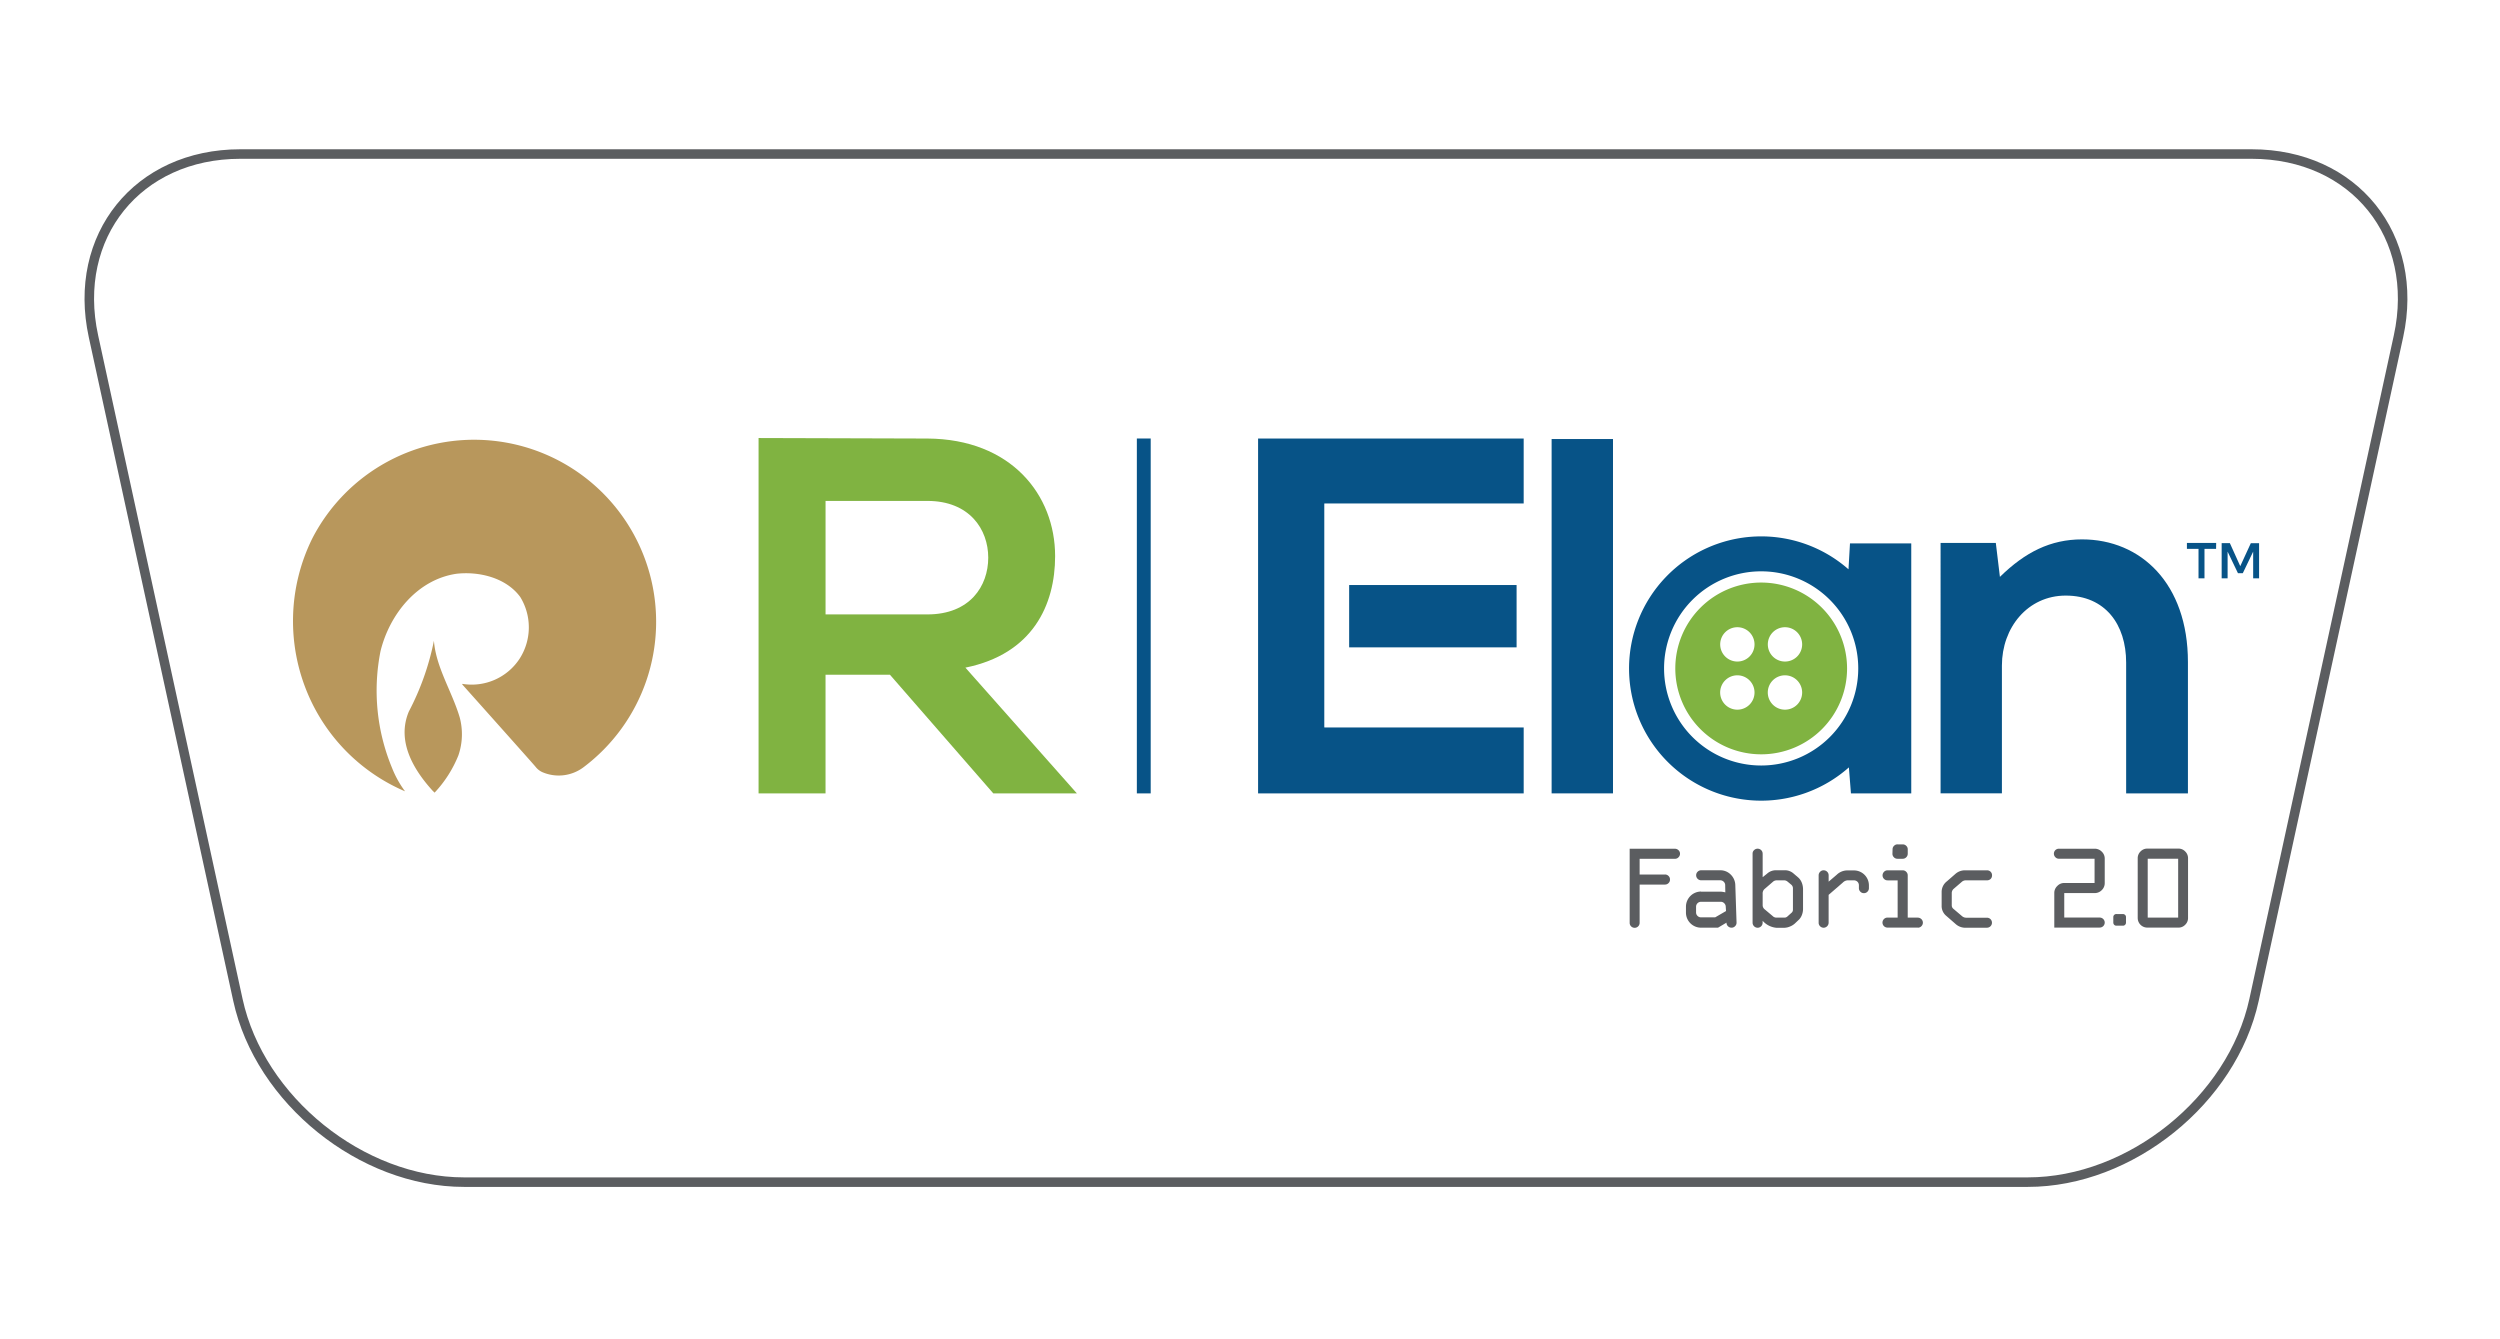 <svg xmlns="http://www.w3.org/2000/svg" width="280" height="150" viewBox="0 0 280 150"><defs><style>.a,.f{fill:none;}.a{stroke:#5b5d60;stroke-miterlimit:10;stroke-width:1.067px;}.b{fill:#80b341;}.c{fill:#075387;}.d{fill:#b8975c;fill-rule:evenodd;}.e{fill:#5b5d60;}</style></defs><g transform="translate(-484 -522)"><g transform="translate(459.725 502.34)"><path class="a" d="M276.727,131.65c-2.443,11.223-13.841,20.41-25.332,20.41H76.251c-11.487,0-22.886-9.187-25.33-20.41L34.742,57.322C32.3,46.1,39.7,36.912,51.186,36.912H276.461c11.487,0,18.889,9.184,16.445,20.41Z"/><path class="b" d="M135.651,104.792h-8.911L115.161,91.5h-7.212v13.291h-7.5v-39.8c6.3,0,12.608.057,18.913.057,9.367.057,14.3,6.3,14.3,13.171,0,5.447-2.5,10.96-10.05,12.489L136.1,104.792Zm-27.7-32.756V84.746h11.414c4.762,0,6.807-3.18,6.807-6.354s-2.1-6.357-6.807-6.357Z" transform="translate(8.786 3.728)"/><rect class="c" width="18.753" height="6.981" transform="translate(175.38 85.183)"/><path class="c" d="M179.584,65.04H149.837v39.743h29.748V97.4h-22.31v-.015h-.022V72.331h.022v-.019h22.31Z" transform="translate(15.343 3.734)"/><rect class="c" width="6.875" height="39.687" transform="translate(198.056 68.831)"/><path class="c" d="M238.1,103.459V88.808c0-4.259-2.332-7.5-6.764-7.5-4.257,0-7.15,3.582-7.15,7.836v14.311h-6.869V75.407h6.186l.459,3.806c2.836-2.779,5.677-4.2,9.2-4.2,6.581,0,11.858,4.939,11.858,13.743v14.706Z" transform="translate(24.303 5.058)"/><path class="c" d="M211.261,75.506l-.167,2.9a14.8,14.8,0,1,0,.044,22.183l.231,2.912h6.755V75.506Zm-9.941,24.873A10.874,10.874,0,1,1,212.187,89.51a10.874,10.874,0,0,1-10.868,10.869" transform="translate(20.212 5.018)"/><path class="b" d="M200.712,79.281a9.619,9.619,0,1,0,9.615,9.624,9.627,9.627,0,0,0-9.615-9.624M198.04,93.518a1.924,1.924,0,1,1,1.921-1.923,1.919,1.919,0,0,1-1.921,1.923m0-5.39a1.922,1.922,0,1,1,1.921-1.919,1.917,1.917,0,0,1-1.921,1.919m5.333,5.39a1.924,1.924,0,1,1,1.922-1.923,1.919,1.919,0,0,1-1.922,1.923m0-5.39a1.922,1.922,0,1,1,1.922-1.919,1.917,1.917,0,0,1-1.922,1.919" transform="translate(20.82 5.625)"/><rect class="c" width="1.552" height="39.748" transform="translate(151.602 68.772)"/><path class="c" d="M244.942,76.025h-1.3v3.3h-.668v-3.3h-1.3v-.664h3.277Zm3.891-.635h.924v3.939h-.663V76.336l-1.159,2.415h-.545l-1.158-2.415v2.992h-.666V75.389h.92l1.163,2.578Z" transform="translate(27.535 5.105)"/><path class="d" d="M86.917,101.868a4.622,4.622,0,0,1-4.6.51,2,2,0,0,1-.725-.579c-.357-.436-8.216-9.229-8.216-9.229V92.5a6.41,6.41,0,0,0,6.415-2.807,6.491,6.491,0,0,0,.077-6.922c-1.584-2.162-4.615-2.887-7.141-2.6-4.4.649-7.492,4.547-8.506,8.658a22.6,22.6,0,0,0,1.3,13.116,11.289,11.289,0,0,0,1.447,2.593A20.638,20.638,0,0,1,56.152,93.794a20.88,20.88,0,0,1,.43-17.588,20.386,20.386,0,1,1,30.334,25.663" transform="translate(2.674 3.751)"/><path class="d" d="M68.589,101.831c-2.234-2.455-4.028-5.621-2.663-8.867a29.509,29.509,0,0,0,2.81-7.928c.219,2.952,2.03,5.694,2.885,8.575a7.3,7.3,0,0,1-.142,4.255,13.391,13.391,0,0,1-2.667,4.181Z" transform="translate(4.139 6.389)"/><path class="e" d="M186.577,113.885V105.6h5.069a.567.567,0,0,1,.4.165.526.526,0,0,1,.169.391.544.544,0,0,1-.169.4.51.51,0,0,1-.4.17h-3.953v1.759h2.835a.533.533,0,0,1,.4.164.52.52,0,0,1,.164.4.526.526,0,0,1-.164.4.55.55,0,0,1-.4.164h-2.835v4.278a.558.558,0,0,1-.955.4.544.544,0,0,1-.161-.4" transform="translate(20.221 9.119)"/><path class="e" d="M193.83,110.121h2.2a2.743,2.743,0,0,1,.521.083l-.014-.791a.533.533,0,0,0-.164-.4.542.542,0,0,0-.4-.164h-2.127a.563.563,0,0,1-.562-.556.534.534,0,0,1,.164-.4.543.543,0,0,1,.4-.165h2.127a1.626,1.626,0,0,1,1.183.483,1.709,1.709,0,0,1,.512,1.194l.139,4.188a.533.533,0,0,1-.17.4.527.527,0,0,1-.392.165.558.558,0,0,1-.4-.165.532.532,0,0,1-.164-.4l-.952.564H193.83a1.688,1.688,0,0,1-1.688-1.7v-.648a1.7,1.7,0,0,1,1.688-1.7m2.8,2.185-.031-.474a.544.544,0,0,0-.171-.4.519.519,0,0,0-.389-.161H193.83a.549.549,0,0,0-.555.561v.625a.531.531,0,0,0,.161.391.55.55,0,0,0,.394.165h1.582Z" transform="translate(20.96 9.403)"/><path class="e" d="M199.858,106.154v2.631l.49-.391a1.479,1.479,0,0,1,.964-.386h1.029a1.462,1.462,0,0,1,1,.386l.534.457a1.539,1.539,0,0,1,.367.556,2.005,2.005,0,0,1,.138.7v2.267a1.865,1.865,0,0,1-.129.648,1.46,1.46,0,0,1-.31.5l-.486.46a1.794,1.794,0,0,1-.532.326,1.712,1.712,0,0,1-.585.143h-.963a2.337,2.337,0,0,1-1.52-.782v.217a.565.565,0,0,1-.562.564.573.573,0,0,1-.564-.564v-7.731a.515.515,0,0,1,.17-.4.566.566,0,0,1,.791,0,.531.531,0,0,1,.165.4m2.391,2.984h-.767a.65.65,0,0,0-.43.126l-1,.864a.66.66,0,0,0-.191.521v1.26a.582.582,0,0,0,.217.469l.9.756a.59.59,0,0,0,.4.179h.911a.473.473,0,0,0,.336-.121l.446-.4a.451.451,0,0,0,.181-.378v-2.358a.526.526,0,0,0-.181-.426l-.409-.339a.615.615,0,0,0-.413-.156" transform="translate(21.835 9.119)"/><path class="e" d="M205.262,113.6v-5.3a.55.55,0,0,1,.165-.4.522.522,0,0,1,.391-.169.556.556,0,0,1,.4.165.548.548,0,0,1,.164.408v.7l.912-.78a1.723,1.723,0,0,1,1.106-.479h.819a1.679,1.679,0,0,1,1.674,1.678v.3a.547.547,0,0,1-.161.4.534.534,0,0,1-.4.169.519.519,0,0,1-.394-.165.53.53,0,0,1-.167-.394v-.313a.55.55,0,0,0-.155-.4.564.564,0,0,0-.4-.165h-.725a.83.83,0,0,0-.521.251l-1.59,1.377V113.6a.571.571,0,0,1-.564.565.565.565,0,0,1-.556-.565" transform="translate(22.701 9.402)"/><path class="e" d="M215.543,114.49h-3.41a.56.56,0,0,1-.4-.952.556.556,0,0,1,.4-.169h1.138V109.2h-1.126a.539.539,0,0,1-.4-.165.545.545,0,0,1-.164-.391.565.565,0,0,1,.164-.4.53.53,0,0,1,.4-.169h1.7a.525.525,0,0,1,.39.169.548.548,0,0,1,.165.4v4.73h1.126a.577.577,0,0,1,.4.164.55.55,0,0,1,0,.8.526.526,0,0,1-.386.161m-2.281-9.329h.588a.535.535,0,0,1,.39.165.517.517,0,0,1,.165.394v.483a.555.555,0,0,1-.165.4.538.538,0,0,1-.39.169h-.6a.53.53,0,0,1-.4-.174.537.537,0,0,1-.159-.39l.015-.492a.517.517,0,0,1,.165-.394.528.528,0,0,1,.394-.165" transform="translate(23.54 9.061)"/><path class="e" d="M222.5,114.165h-2.389a1.629,1.629,0,0,1-1.081-.382l-1.086-.947a1.432,1.432,0,0,1-.521-1.172V110.2a1.5,1.5,0,0,1,.587-1.234l.976-.851a1.608,1.608,0,0,1,1.016-.383h2.51a.564.564,0,0,1,.4.165.54.54,0,0,1,.155.4.553.553,0,0,1-.155.4.576.576,0,0,1-.4.157h-2.4a.673.673,0,0,0-.44.177l-.894.769a.627.627,0,0,0-.222.5v1.36a.482.482,0,0,0,.174.377l.987.838a.714.714,0,0,0,.492.165H222.5a.563.563,0,0,1,.392.16.561.561,0,0,1-.392.961" transform="translate(24.316 9.403)"/><path class="e" d="M233.65,114.432h-5.085v-3.862a1.068,1.068,0,0,1,.331-.794,1.051,1.051,0,0,1,.785-.34h3.395v-2.719h-3.99a.515.515,0,0,1-.4-.169.556.556,0,0,1,.4-.952h3.99a1.1,1.1,0,0,1,.805.33,1.06,1.06,0,0,1,.333.791v2.719a1.081,1.081,0,0,1-.333.8,1.094,1.094,0,0,1-.805.33h-3.395v2.741h3.969a.567.567,0,0,1,.564.56.561.561,0,0,1-.564.561" transform="translate(25.791 9.119)"/><path class="e" d="M234.753,112.055h.715a.362.362,0,0,1,.248.1.328.328,0,0,1,.1.253v.6a.339.339,0,0,1-.1.253.319.319,0,0,1-.248.1h-.72a.345.345,0,0,1-.253-.1.357.357,0,0,1-.1-.248v-.607a.34.34,0,0,1,.1-.253.356.356,0,0,1,.254-.1" transform="translate(26.57 9.977)"/><path class="e" d="M236.808,113.357v-6.694a1.043,1.043,0,0,1,.321-.76,1.025,1.025,0,0,1,.756-.317h3.489a1.013,1.013,0,0,1,.751.317,1.048,1.048,0,0,1,.321.76v6.694a1.033,1.033,0,0,1-.321.76,1.019,1.019,0,0,1-.76.317h-3.48a1.077,1.077,0,0,1-1.076-1.077m4.53-6.637h-3.41v6.594h3.41Z" transform="translate(26.89 9.118)"/></g><rect class="f" width="280" height="150" transform="translate(484 522)"/></g></svg>